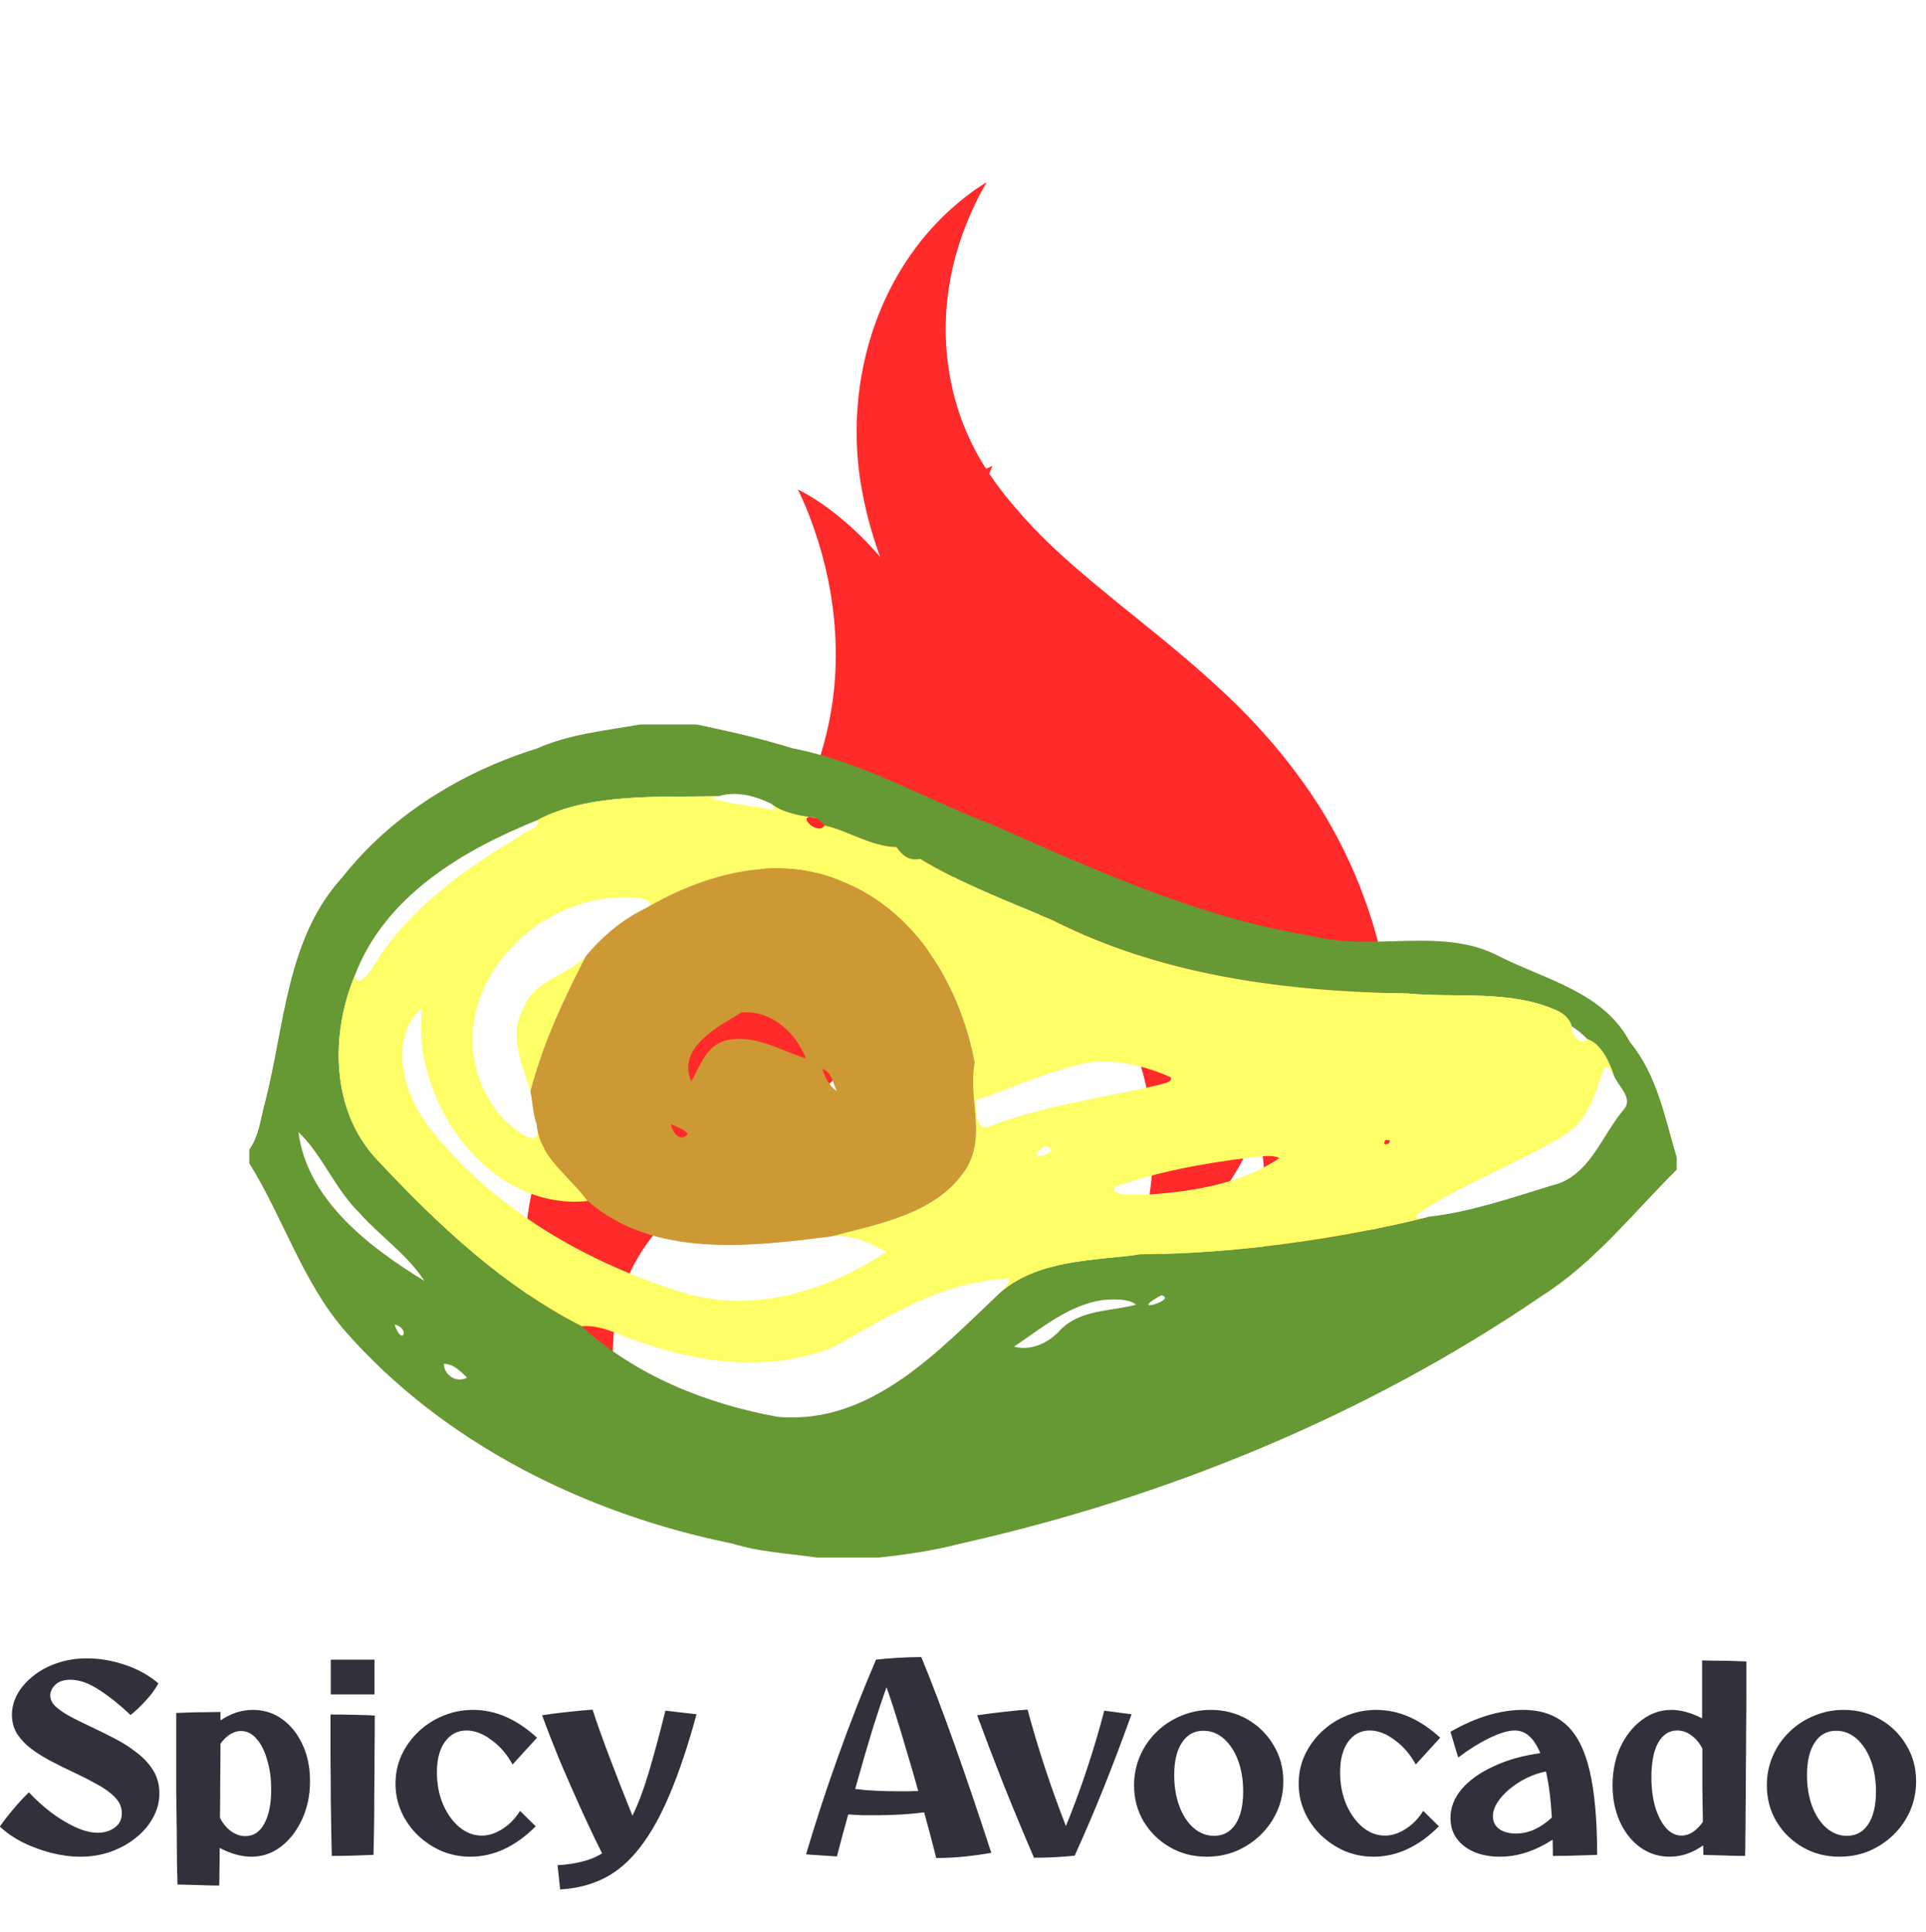 <svg width="318" height="319" viewBox="0 0 318 319" fill="none" xmlns="http://www.w3.org/2000/svg">
<g clip-path="url(#clip0)">
<path d="M13.272 306.586C11.714 306.586 10.1 306.373 8.429 305.948C6.786 305.522 5.214 304.941 3.712 304.204C2.239 303.438 0.993 302.573 -0.027 301.609C0.625 300.673 1.347 299.738 2.14 298.802C2.933 297.838 3.812 296.888 4.775 295.952C5.879 297.143 7.097 298.249 8.429 299.27C9.76 300.262 11.091 301.07 12.422 301.694C13.782 302.318 15.028 302.63 16.162 302.63C17.181 302.63 18.088 302.361 18.881 301.822C19.702 301.255 20.113 300.447 20.113 299.397C20.113 298.405 19.73 297.526 18.966 296.76C18.201 295.966 17.195 295.243 15.949 294.591C14.731 293.911 13.428 293.244 12.04 292.592C10.822 292.025 9.618 291.43 8.429 290.806C7.239 290.182 6.148 289.501 5.157 288.764C4.194 288.027 3.415 287.204 2.82 286.297C2.254 285.361 1.97 284.312 1.97 283.15C1.97 281.987 2.268 280.853 2.863 279.747C3.486 278.641 4.35 277.649 5.454 276.77C6.559 275.863 7.862 275.153 9.363 274.643C10.893 274.104 12.564 273.835 14.377 273.835C16.445 273.835 18.527 274.189 20.623 274.898C22.747 275.607 24.588 276.628 26.146 277.961C25.637 278.925 24.943 279.875 24.064 280.81C23.215 281.746 22.379 282.54 21.558 283.192C19.829 281.547 18.116 280.172 16.416 279.067C14.717 277.932 13.117 277.365 11.615 277.365C10.511 277.365 9.675 277.649 9.108 278.216C8.57 278.755 8.301 279.336 8.301 279.96C8.301 280.64 8.613 281.264 9.236 281.831C9.859 282.398 10.681 282.951 11.7 283.49C12.72 284.029 13.839 284.582 15.057 285.149C16.331 285.744 17.62 286.382 18.923 287.063C20.254 287.743 21.473 288.523 22.577 289.402C23.71 290.253 24.617 291.231 25.297 292.337C25.976 293.443 26.316 294.705 26.316 296.122C26.316 297.54 25.962 298.887 25.254 300.163C24.574 301.41 23.625 302.516 22.407 303.481C21.218 304.445 19.829 305.211 18.244 305.777C16.686 306.316 15.028 306.586 13.272 306.586ZM36.19 311.349C35.142 311.349 33.952 311.321 32.621 311.264C31.318 311.236 30.213 311.208 29.307 311.179C29.279 310.385 29.251 309.194 29.222 307.606C29.222 306.019 29.208 304.19 29.18 302.12C29.151 300.021 29.123 297.838 29.095 295.569C29.095 293.273 29.095 291.032 29.095 288.849C29.095 286.637 29.095 284.638 29.095 282.852C29.718 282.823 30.468 282.796 31.346 282.767C32.225 282.738 33.117 282.724 34.023 282.724C34.958 282.696 35.751 282.682 36.403 282.682C36.403 283.136 36.403 283.604 36.403 284.085C38.102 282.923 39.887 282.342 41.756 282.342C43.569 282.342 45.184 282.852 46.6 283.873C48.016 284.894 49.135 286.297 49.956 288.084C50.778 289.841 51.189 291.855 51.189 294.123C51.189 296.42 50.75 298.518 49.871 300.418C49.022 302.29 47.861 303.792 46.387 304.927C44.943 306.033 43.314 306.586 41.501 306.586C39.858 306.586 38.116 306.104 36.275 305.139C36.275 306.529 36.261 307.763 36.233 308.84C36.233 309.917 36.219 310.754 36.19 311.349ZM39.802 285.829C38.584 285.829 37.451 286.524 36.403 287.913C36.403 289.87 36.389 291.912 36.36 294.038C36.36 296.136 36.346 298.178 36.318 300.163C36.799 301.099 37.408 301.836 38.145 302.375C38.881 302.914 39.674 303.183 40.524 303.183C41.855 303.183 42.889 302.502 43.626 301.141C44.391 299.78 44.773 297.895 44.773 295.484C44.773 293.641 44.547 291.997 44.093 290.551C43.668 289.076 43.087 287.927 42.351 287.105C41.615 286.255 40.765 285.829 39.802 285.829ZM54.614 279.79V274.048H61.837V279.79H54.614ZM54.784 306.458C54.755 305.522 54.727 304.26 54.699 302.673C54.67 301.056 54.642 299.213 54.614 297.143C54.614 295.045 54.6 292.805 54.571 290.423C54.571 288.041 54.571 285.603 54.571 283.107C55.846 283.107 57.177 283.121 58.565 283.15C59.981 283.178 61.086 283.221 61.879 283.277C61.879 285.347 61.865 287.517 61.837 289.785C61.837 292.053 61.823 294.265 61.794 296.42C61.794 298.547 61.78 300.475 61.752 302.205C61.723 303.935 61.695 305.296 61.667 306.288C60.364 306.344 59.117 306.387 57.928 306.415C56.738 306.444 55.69 306.458 54.784 306.458ZM77.662 306.586C75.991 306.586 74.405 306.274 72.904 305.65C71.43 304.998 70.113 304.119 68.952 303.013C67.819 301.907 66.927 300.631 66.275 299.185C65.624 297.71 65.298 296.165 65.298 294.549C65.298 292.876 65.624 291.316 66.275 289.87C66.955 288.395 67.89 287.091 69.08 285.957C70.269 284.822 71.629 283.944 73.159 283.32C74.716 282.668 76.373 282.342 78.13 282.342C81.812 282.342 85.324 283.873 88.667 286.935L84.63 291.359C83.724 289.686 82.562 288.339 81.146 287.318C79.758 286.269 78.385 285.744 77.025 285.744C75.552 285.744 74.362 286.368 73.456 287.616C72.578 288.863 72.139 290.537 72.139 292.635C72.139 294.535 72.464 296.279 73.116 297.866C73.796 299.454 74.702 300.73 75.835 301.694C76.968 302.63 78.2 303.098 79.532 303.098C80.693 303.098 81.84 302.729 82.973 301.992C84.135 301.255 85.098 300.262 85.862 299.015L88.454 301.567C85.112 304.913 81.514 306.586 77.662 306.586ZM92.484 311.987L92.059 307.989C93.56 307.904 94.906 307.705 96.096 307.394C97.313 307.11 98.418 306.657 99.41 306.033C98.22 303.651 97.016 301.113 95.798 298.419C94.58 295.726 93.419 293.074 92.314 290.465C91.237 287.828 90.303 285.418 89.51 283.235C90.53 283.065 91.804 282.895 93.334 282.724C94.864 282.554 96.365 282.413 97.838 282.299C98.545 284.482 99.48 287.105 100.642 290.168C101.803 293.23 103.064 296.449 104.423 299.823C105.358 297.923 106.25 295.555 107.1 292.72C107.95 289.884 108.87 286.467 109.862 282.469L115.003 283.065C113.615 288.169 112.156 292.536 110.627 296.165C109.125 299.766 107.483 302.715 105.698 305.012C103.941 307.309 101.973 309.01 99.792 310.116C97.611 311.222 95.175 311.846 92.484 311.987ZM144.724 299.738C143.988 299.738 143.223 299.738 142.429 299.738C141.665 299.709 140.871 299.667 140.05 299.61C139.427 301.822 138.804 304.133 138.181 306.543L133.082 306.203C134.668 300.844 136.439 295.442 138.393 289.998C140.347 284.525 142.429 279.208 144.639 274.048C145.687 273.934 146.848 273.835 148.123 273.75C149.426 273.665 150.757 273.622 152.117 273.622C153.845 277.819 155.686 282.668 157.64 288.169C159.595 293.669 161.606 299.596 163.674 305.948C162.031 306.231 160.473 306.444 159 306.586C157.555 306.727 156.082 306.798 154.581 306.798C153.986 304.416 153.32 301.907 152.584 299.27C150.063 299.582 147.443 299.738 144.724 299.738ZM146.381 278.599C145.786 280.215 145.035 282.455 144.129 285.319C143.251 288.183 142.273 291.543 141.197 295.399C142.33 295.541 143.492 295.641 144.681 295.697C145.9 295.754 147.202 295.782 148.59 295.782C149.1 295.782 149.61 295.782 150.12 295.782C150.658 295.754 151.154 295.74 151.607 295.74C150.984 293.471 150.346 291.274 149.695 289.147C149.072 286.992 148.477 285.021 147.91 283.235C147.344 281.42 146.834 279.875 146.381 278.599ZM170.723 306.756C169.109 303.013 167.48 299.1 165.837 295.017C164.223 290.933 162.722 287.006 161.333 283.235C163.033 282.98 164.591 282.781 166.007 282.639C167.423 282.469 168.642 282.356 169.661 282.299C170.482 285.361 171.432 288.537 172.508 291.827C173.584 295.088 174.746 298.32 175.992 301.524C177.267 298.405 178.442 295.215 179.519 291.954C180.595 288.693 181.529 285.532 182.323 282.469L186.827 283.065C185.353 287.176 183.824 291.217 182.238 295.187C180.652 299.128 179.051 302.871 177.437 306.415C176.36 306.529 175.227 306.614 174.038 306.671C172.876 306.727 171.772 306.756 170.723 306.756ZM199.227 306.586C196.989 306.586 194.964 306.061 193.151 305.012C191.338 303.962 189.893 302.545 188.817 300.759C187.769 298.972 187.245 296.987 187.245 294.804C187.245 293.074 187.571 291.458 188.222 289.955C188.873 288.452 189.78 287.134 190.941 285.999C192.131 284.837 193.491 283.944 195.02 283.32C196.55 282.668 198.178 282.342 199.906 282.342C202.144 282.342 204.169 282.866 205.982 283.915C207.795 284.965 209.225 286.382 210.274 288.169C211.35 289.926 211.888 291.912 211.888 294.123C211.888 295.853 211.562 297.469 210.911 298.972C210.26 300.475 209.339 301.808 208.149 302.97C206.988 304.105 205.642 304.998 204.113 305.65C202.612 306.274 200.983 306.586 199.227 306.586ZM200.459 303.14C201.96 303.14 203.136 302.502 203.985 301.226C204.835 299.922 205.26 298.121 205.26 295.825C205.26 293.897 204.976 292.181 204.41 290.678C203.844 289.175 203.065 287.985 202.073 287.105C201.082 286.226 199.949 285.787 198.674 285.787C197.173 285.787 195.997 286.439 195.148 287.743C194.298 289.019 193.873 290.806 193.873 293.103C193.873 295.003 194.157 296.718 194.723 298.249C195.289 299.752 196.069 300.943 197.06 301.822C198.079 302.701 199.213 303.14 200.459 303.14ZM226.787 306.586C225.115 306.586 223.529 306.274 222.028 305.65C220.555 304.998 219.238 304.119 218.077 303.013C216.944 301.907 216.051 300.631 215.4 299.185C214.748 297.71 214.423 296.165 214.423 294.549C214.423 292.876 214.748 291.316 215.4 289.87C216.08 288.395 217.015 287.091 218.204 285.957C219.394 284.822 220.754 283.944 222.283 283.32C223.841 282.668 225.498 282.342 227.254 282.342C230.936 282.342 234.449 283.873 237.792 286.935L233.755 291.359C232.848 289.686 231.687 288.339 230.271 287.318C228.883 286.269 227.509 285.744 226.15 285.744C224.677 285.744 223.487 286.368 222.581 287.616C221.702 288.863 221.264 290.537 221.264 292.635C221.264 294.535 221.589 296.279 222.241 297.866C222.921 299.454 223.827 300.73 224.96 301.694C226.093 302.63 227.325 303.098 228.657 303.098C229.818 303.098 230.965 302.729 232.098 301.992C233.259 301.255 234.223 300.262 234.987 299.015L237.579 301.567C234.236 304.913 230.639 306.586 226.787 306.586ZM247.642 306.586C245.234 306.586 243.266 306.004 241.736 304.842C240.235 303.651 239.484 302.106 239.484 300.206C239.484 298.476 240.107 296.874 241.354 295.399C242.629 293.925 244.385 292.677 246.623 291.656C248.86 290.607 251.424 289.884 254.313 289.487C253.293 286.992 251.891 285.744 250.107 285.744C249.03 285.744 247.642 286.156 245.943 286.978C244.243 287.8 242.515 288.878 240.759 290.21L239.484 285.957C243.705 283.546 247.699 282.342 251.466 282.342C254.412 282.342 256.777 283.15 258.562 284.766C260.346 286.354 261.649 288.906 262.471 292.422C263.292 295.91 263.703 300.532 263.703 306.288C263.165 306.316 262.201 306.344 260.814 306.373C259.454 306.429 257.981 306.458 256.395 306.458C256.395 305.551 256.38 304.658 256.352 303.778C253.435 305.65 250.531 306.586 247.642 306.586ZM246.495 299.908C246.495 300.787 246.835 301.482 247.515 301.992C248.223 302.502 249.157 302.758 250.319 302.758C252.358 302.758 254.327 301.878 256.225 300.121C256.055 297.115 255.729 294.577 255.248 292.507C254.143 292.734 253.066 293.103 252.019 293.613C250.999 294.123 250.064 294.733 249.214 295.442C248.392 296.122 247.727 296.859 247.217 297.654C246.735 298.419 246.495 299.171 246.495 299.908ZM275.679 306.586C273.895 306.586 272.28 306.075 270.836 305.054C269.42 304.034 268.3 302.63 267.479 300.844C266.658 299.057 266.247 297.044 266.247 294.804C266.247 292.478 266.672 290.38 267.522 288.509C268.4 286.637 269.575 285.149 271.048 284.043C272.521 282.908 274.15 282.342 275.934 282.342C277.549 282.342 279.248 282.809 281.033 283.745C281.033 279.974 281.033 276.784 281.033 274.175C281.684 274.175 282.449 274.189 283.327 274.218C284.234 274.218 285.14 274.232 286.047 274.26C286.953 274.289 287.718 274.317 288.341 274.345C288.341 275.791 288.341 277.521 288.341 279.534C288.341 281.519 288.327 283.646 288.298 285.914C288.298 288.183 288.285 290.437 288.256 292.677C288.256 294.889 288.242 296.959 288.213 298.887C288.213 300.815 288.2 302.446 288.171 303.778C288.171 305.111 288.157 306.004 288.129 306.458C286.91 306.458 285.664 306.429 284.39 306.373C283.115 306.344 282.067 306.316 281.245 306.288C281.245 305.919 281.231 305.395 281.203 304.714C279.447 305.962 277.605 306.586 275.679 306.586ZM272.663 293.443C272.663 295.286 272.875 296.944 273.3 298.419C273.753 299.865 274.348 301.014 275.085 301.864C275.849 302.686 276.699 303.098 277.634 303.098C278.908 303.098 280.084 302.346 281.16 300.844C281.132 299.171 281.104 297.285 281.075 295.187C281.075 293.06 281.075 290.905 281.075 288.722C280.594 287.786 279.985 287.063 279.248 286.552C278.54 286.013 277.761 285.744 276.912 285.744C275.58 285.744 274.532 286.425 273.767 287.786C273.031 289.118 272.663 291.004 272.663 293.443ZM303.705 306.586C301.467 306.586 299.442 306.061 297.629 305.012C295.816 303.962 294.372 302.545 293.296 300.759C292.247 298.972 291.723 296.987 291.723 294.804C291.723 293.074 292.049 291.458 292.701 289.955C293.352 288.452 294.259 287.134 295.42 285.999C296.61 284.837 297.969 283.944 299.499 283.32C301.028 282.668 302.657 282.342 304.385 282.342C306.623 282.342 308.648 282.866 310.461 283.915C312.274 284.965 313.704 286.382 314.752 288.169C315.828 289.926 316.367 291.912 316.367 294.123C316.367 295.853 316.041 297.469 315.39 298.972C314.738 300.475 313.817 301.808 312.628 302.97C311.467 304.105 310.121 304.998 308.591 305.65C307.09 306.274 305.461 306.586 303.705 306.586ZM304.937 303.14C306.438 303.14 307.614 302.502 308.464 301.226C309.314 299.922 309.739 298.121 309.739 295.825C309.739 293.897 309.455 292.181 308.889 290.678C308.322 289.175 307.543 287.985 306.552 287.105C305.561 286.226 304.427 285.787 303.153 285.787C301.652 285.787 300.476 286.439 299.626 287.743C298.777 289.019 298.352 290.806 298.352 293.103C298.352 295.003 298.635 296.718 299.201 298.249C299.768 299.752 300.547 300.943 301.538 301.822C302.558 302.701 303.691 303.14 304.937 303.14Z" fill="#33303E"/>
<path fill-rule="evenodd" clip-rule="evenodd" d="M206.136 118.354C210.275 122.651 214.288 127.575 217.87 133.192C229.96 152.471 232.451 174.736 228.611 193.307C224.999 210.596 216.521 222.649 209.826 229.696C203.063 236.816 198.074 239.435 198.074 239.435C198.074 239.435 201.203 234.528 204.257 225.859C207.35 217.08 209.904 204.982 208.569 191.641C207.191 177.502 201.551 163.331 192.812 152.217C190.224 148.836 187.152 145.544 183.861 142.139C182.698 140.936 181.505 139.715 180.279 138.46C175.563 133.689 170.267 128.532 165.067 122.759C159.613 116.764 154.525 110.101 150.321 102.677C145.787 94.763 142.85 86.129 141.793 77.505C140.513 66.339 142.832 56.584 146.163 49.368C149.684 41.755 154.34 36.836 157.545 34.049C160.836 31.187 162.936 30.105 162.936 30.105C162.936 30.105 161.598 32.15 159.958 36.011C158.327 39.853 156.492 45.544 156.188 52.331C155.896 58.735 156.998 65.935 160.105 72.501C162.442 77.604 166.028 82.241 170.419 86.93C174.626 91.384 179.499 95.42 184.916 99.846C190.21 104.134 195.969 108.655 201.695 114.007C203.193 115.392 204.676 116.838 206.136 118.354Z" fill="#FF2A2A"/>
<path fill-rule="evenodd" clip-rule="evenodd" d="M118.258 151.669C120.647 149.199 122.864 146.9 124.703 144.611C130.916 137.173 135.573 127.429 137.248 117.248C138.87 107.603 137.631 98.461 135.735 91.585C133.872 84.826 131.725 80.834 131.725 80.834C131.725 80.834 135.73 82.538 141.304 87.748C146.811 92.894 153.957 101.986 157.291 115.581C160.834 130.191 159.325 148.037 149.761 163.635C146.926 168.161 143.771 172.091 140.533 175.455C139.391 176.641 138.232 177.764 137.064 178.829C132.604 182.953 128.183 186.303 124.161 189.371C120.056 192.538 116.4 195.271 113.207 198.288C109.895 201.452 107.106 204.478 105.177 207.92C102.597 212.336 101.356 217.483 101.205 222.236C101.039 227.282 102.1 231.68 103.139 234.722C104.18 237.769 105.103 239.435 105.103 239.435C105.103 239.435 103.419 238.734 100.725 236.685C98.108 234.694 94.235 231.074 91.18 225.199C88.29 219.632 86.114 211.935 86.864 202.916C87.512 195.954 89.656 188.93 93.11 182.542C96.296 176.557 100.174 171.191 104.313 166.458C108.24 161.904 112.197 157.92 115.648 154.375C116.541 153.443 117.415 152.54 118.258 151.669Z" fill="#FF2A2A"/>
<path fill-rule="evenodd" clip-rule="evenodd" d="M195.406 128.78C198.194 131.676 200.92 135.108 203.38 139.089C211.681 152.846 212.699 168.481 209.304 181.11C206.108 192.857 199.63 200.466 194.718 204.663C189.738 208.917 186.226 210.164 186.226 210.164C186.226 210.164 187.881 206.629 189.148 200.826C190.441 194.902 191.031 187.238 189.261 179.443C187.437 171.239 183.274 163.715 178.322 158.113C176.859 156.372 175.067 154.566 173.131 152.565C172.446 151.857 171.737 151.118 171.008 150.345C168.189 147.415 164.903 144.017 161.611 140.072C158.131 135.971 154.857 131.255 152.181 125.989C149.267 120.365 147.519 114.146 147.077 108.015C146.591 100.069 148.697 93.403 151.365 88.66C154.189 83.653 157.669 80.686 159.993 79.093C162.387 77.451 163.863 76.939 163.863 76.939C163.863 76.939 163.147 78.415 162.406 81.055C161.665 83.695 160.988 87.45 161.391 91.623C161.764 95.549 163.074 99.671 165.39 103.011C167.116 105.622 169.503 107.841 172.278 110.242C174.969 112.545 178.006 114.619 181.459 117.159C184.844 119.617 188.597 122.381 192.423 125.891C193.426 126.797 194.423 127.758 195.406 128.78Z" fill="#FF2A2A"/>
<path d="M105.701 119.624C99.938 120.66 93.993 121.205 88.582 123.62C76.294 127.441 64.584 134.613 56.589 144.793C47.298 154.861 47.039 169.243 43.81 181.841C43.036 184.524 42.838 187.476 41.161 189.814V192.083C46.76 201.064 49.894 211.54 56.86 219.645C73.192 238.359 96.78 249.994 120.9 254.876C125.436 256.291 130.26 256.517 134.941 257.192H145.017C149.521 256.727 154.041 256.065 158.428 254.924C192.506 247.295 225.614 233.763 254.502 214.029C263.256 208.486 269.598 200.325 276.839 193.137V191.116C274.885 184.548 273.625 177.527 269.114 172.071C264.783 163.845 255.266 161.799 247.604 157.955C238.317 152.953 226.942 157.158 216.898 154.591C198.359 151.669 181.196 143.838 164.176 136.307C153.06 132.082 142.634 125.863 130.839 123.556C125.633 121.945 120.31 120.72 114.977 119.624H105.701L105.701 119.624ZM121.421 131.095C123.462 131.136 125.48 131.809 127.333 132.709C129.429 134.494 133.024 134.75 134.869 135.096C135.354 135.419 135.766 135.837 136.138 136.284C140.097 137.196 143.753 139.759 148.021 139.87C148.916 141.188 150.111 142.231 151.911 141.804C158.582 145.863 166.345 148.777 173.79 151.944C191.86 161.128 212.358 163.716 232.37 164.042C240.515 164.814 249.18 163.402 256.894 166.784C258.028 167.244 259.2 168.205 259.466 169.424C260.425 170.026 261.287 170.777 262.09 171.576C264.377 172.429 265.648 175.211 266.416 177.466C267.07 179.302 269.75 181.26 268.11 183.192C264.382 187.579 262.4 194.419 256.102 195.783C249.465 197.828 242.823 200.115 235.888 200.917C221.383 204.55 204.331 206.985 188.343 207.117C180.599 208.177 171.765 207.951 165.413 213.184C155.151 222.834 143.981 235.303 128.44 233.958C116.685 231.835 104.926 227.147 96.051 218.991C83.139 212.429 72.206 202.147 62.367 191.612C54.48 183.365 54.591 170.573 58.591 161.066C63.537 147.983 76.388 140.377 88.771 135.403C97.258 130.892 108.741 131.669 118.637 131.471C119.56 131.189 120.495 131.077 121.422 131.095H121.421ZM49.271 186.938C53.106 190.498 55.365 196.453 59.381 200.309C62.782 204.17 67.283 207.141 70.058 211.5C61.058 205.976 50.739 198.223 49.271 186.938ZM191.715 213.887C194.75 214.508 185.687 217.226 191.715 213.887V213.887ZM184.251 214.573C185.547 214.597 186.867 214.801 187.559 215.442C183.357 216.55 178.447 216.222 175.153 219.521C173.273 221.676 170.272 223.151 167.425 222.36C171.953 219.314 176.502 215.469 182.081 214.662C182.703 214.605 183.473 214.557 184.251 214.573ZM65.151 218.7C67.832 219.36 66.384 222.481 65.151 218.7V218.7ZM73.277 225.199C74.885 225.169 76.051 226.475 77.134 227.486C75.31 228.431 73.315 227.04 73.277 225.199Z" fill="#669833"/>
<path d="M118.636 131.471C108.74 131.67 97.257 130.892 88.77 135.404C89.209 136.88 86.791 137.028 86.072 137.92C76.553 143.601 67.139 150.258 61.382 159.984C60.782 160.889 59.012 163.182 58.591 161.066C54.591 170.573 54.48 183.365 62.365 191.613C72.206 202.148 83.139 212.429 96.049 218.992C99.233 218.739 102.075 220.357 104.986 221.352C115.459 225.149 127.612 226.798 138.086 222.176C146.813 217.278 155.575 211.651 165.921 211.197C167.61 210.688 165.899 212.623 165.414 213.185C171.766 207.951 180.6 208.177 188.344 207.117C204.333 206.986 221.384 204.55 235.889 200.917C235.051 200.969 233.069 201.625 234.141 200.388C241.677 195.375 250.286 192.267 258.019 187.606C262.07 185.319 263.322 180.694 264.776 176.622C265.35 175.484 265.969 176.983 266.417 177.467C265.649 175.212 264.378 172.43 262.091 171.577C260.99 172.923 259.268 170.592 259.467 169.424C259.201 168.205 258.029 167.244 256.896 166.784C249.181 163.402 240.516 164.815 232.372 164.042C212.359 163.717 191.862 161.128 173.791 151.944C166.347 148.778 158.584 145.864 151.912 141.804C150.113 142.231 148.917 141.189 148.023 139.87C143.754 139.759 140.099 137.196 136.139 136.285C135.153 137.984 131.94 134.992 133.677 134.902C131.736 134.601 129.044 134.165 127.334 132.709C127.584 133.066 127.819 133.439 127.999 133.839C124.519 132.971 120.865 132.871 117.441 131.831C117.835 131.704 118.236 131.585 118.637 131.471H118.636ZM133.676 134.902C134.115 134.97 134.53 135.033 134.869 135.097C134.333 134.942 133.945 134.888 133.676 134.902ZM127.745 143.4C131.583 143.341 135.414 143.991 139.068 145.588C151.31 150.448 158.607 163.026 160.939 175.473C159.8 181.352 162.86 187.342 159.603 192.866C154.825 200.457 144.977 202.109 137.207 204.173C140.21 203.71 143.731 205.179 146.289 206.716C136.719 213.104 124.534 216.895 113.146 213.543C97.217 208.688 81.991 199.992 71.462 186.898C66.728 181.365 63.803 171.501 69.712 166.418C67.732 181.71 80.696 200.04 97.048 198.32C94.325 194.518 89.775 191.532 88.786 186.842C88.733 187.737 88.192 188.348 86.936 187.651C81.371 184.705 78.334 178.446 77.996 172.335C77.674 158.297 91.784 146.84 105.322 148.274C106.316 148.408 108.411 148.852 106.771 149.883C113.052 146.221 120.418 143.515 127.745 143.4V143.4ZM88.786 186.841C88.808 186.464 88.747 186.037 88.614 185.633C88.644 186.05 88.703 186.451 88.786 186.841ZM96.697 157.942C93.608 161.16 88.124 161.822 86.427 166.515C83.882 171.003 86.29 175.825 87.572 180.222C89.614 172.351 92.985 165.148 96.697 157.942ZM181.795 175.263C185.743 175.268 189.743 176.261 193.325 177.894C193.517 178.849 192.184 178.788 191.577 179.078C182.196 181.328 172.47 182.469 163.431 185.983C160.931 187.016 161.214 183.305 161.125 181.64C167.757 179.565 174.032 176.237 181.006 175.273C181.267 175.265 181.531 175.263 181.795 175.263ZM229.143 188.249C230.722 188.326 227.77 189.793 228.763 188.254C228.912 188.246 229.038 188.243 229.143 188.249ZM172.351 189.309C176.831 189.683 168.042 192.669 172.351 189.309V189.309ZM209.589 190.886C210.162 190.899 210.725 190.985 211.267 191.214C204.627 195.704 196.118 196.878 188.283 197.333C187.19 197.023 183.821 197.874 183.912 196.027C191.268 193.42 198.963 192.051 206.717 191.104C207.649 191.042 208.633 190.864 209.589 190.886Z" fill="#FEFE66"/>
<path d="M106.77 149.883C116.342 144.303 128.432 140.943 139.068 145.588C151.31 150.448 158.606 163.025 160.939 175.473C159.801 181.353 162.859 187.343 159.603 192.866C154.825 200.458 144.977 202.109 137.207 204.174C123.941 205.839 107.999 207.837 97.047 198.322C94.097 194.201 89 191.043 88.613 185.635C87.957 183.902 87.97 182.015 87.573 180.222C89.613 172.352 92.987 165.147 96.697 157.942C99.424 154.579 102.855 151.764 106.77 149.883ZM122.45 167.172C118.625 169.503 111.723 172.96 114.134 178.571C115.612 176.032 116.578 172.661 119.814 171.81C124.456 170.656 128.783 173.432 133.065 174.773C131.341 170.421 127.379 166.822 122.45 167.172ZM135.772 176.509C136.19 177.871 136.921 179.351 138.159 180.155C137.55 178.907 137.233 176.886 135.772 176.509ZM110.767 185.645C110.989 186.933 112.37 188.813 113.561 187.229C112.854 186.388 111.74 186.065 110.767 185.645Z" fill="#CC9934"/>
</g>
<defs>
<clipPath id="clip0">
<rect width="318" height="319" fill="white"/>
</clipPath>
</defs>
</svg>
